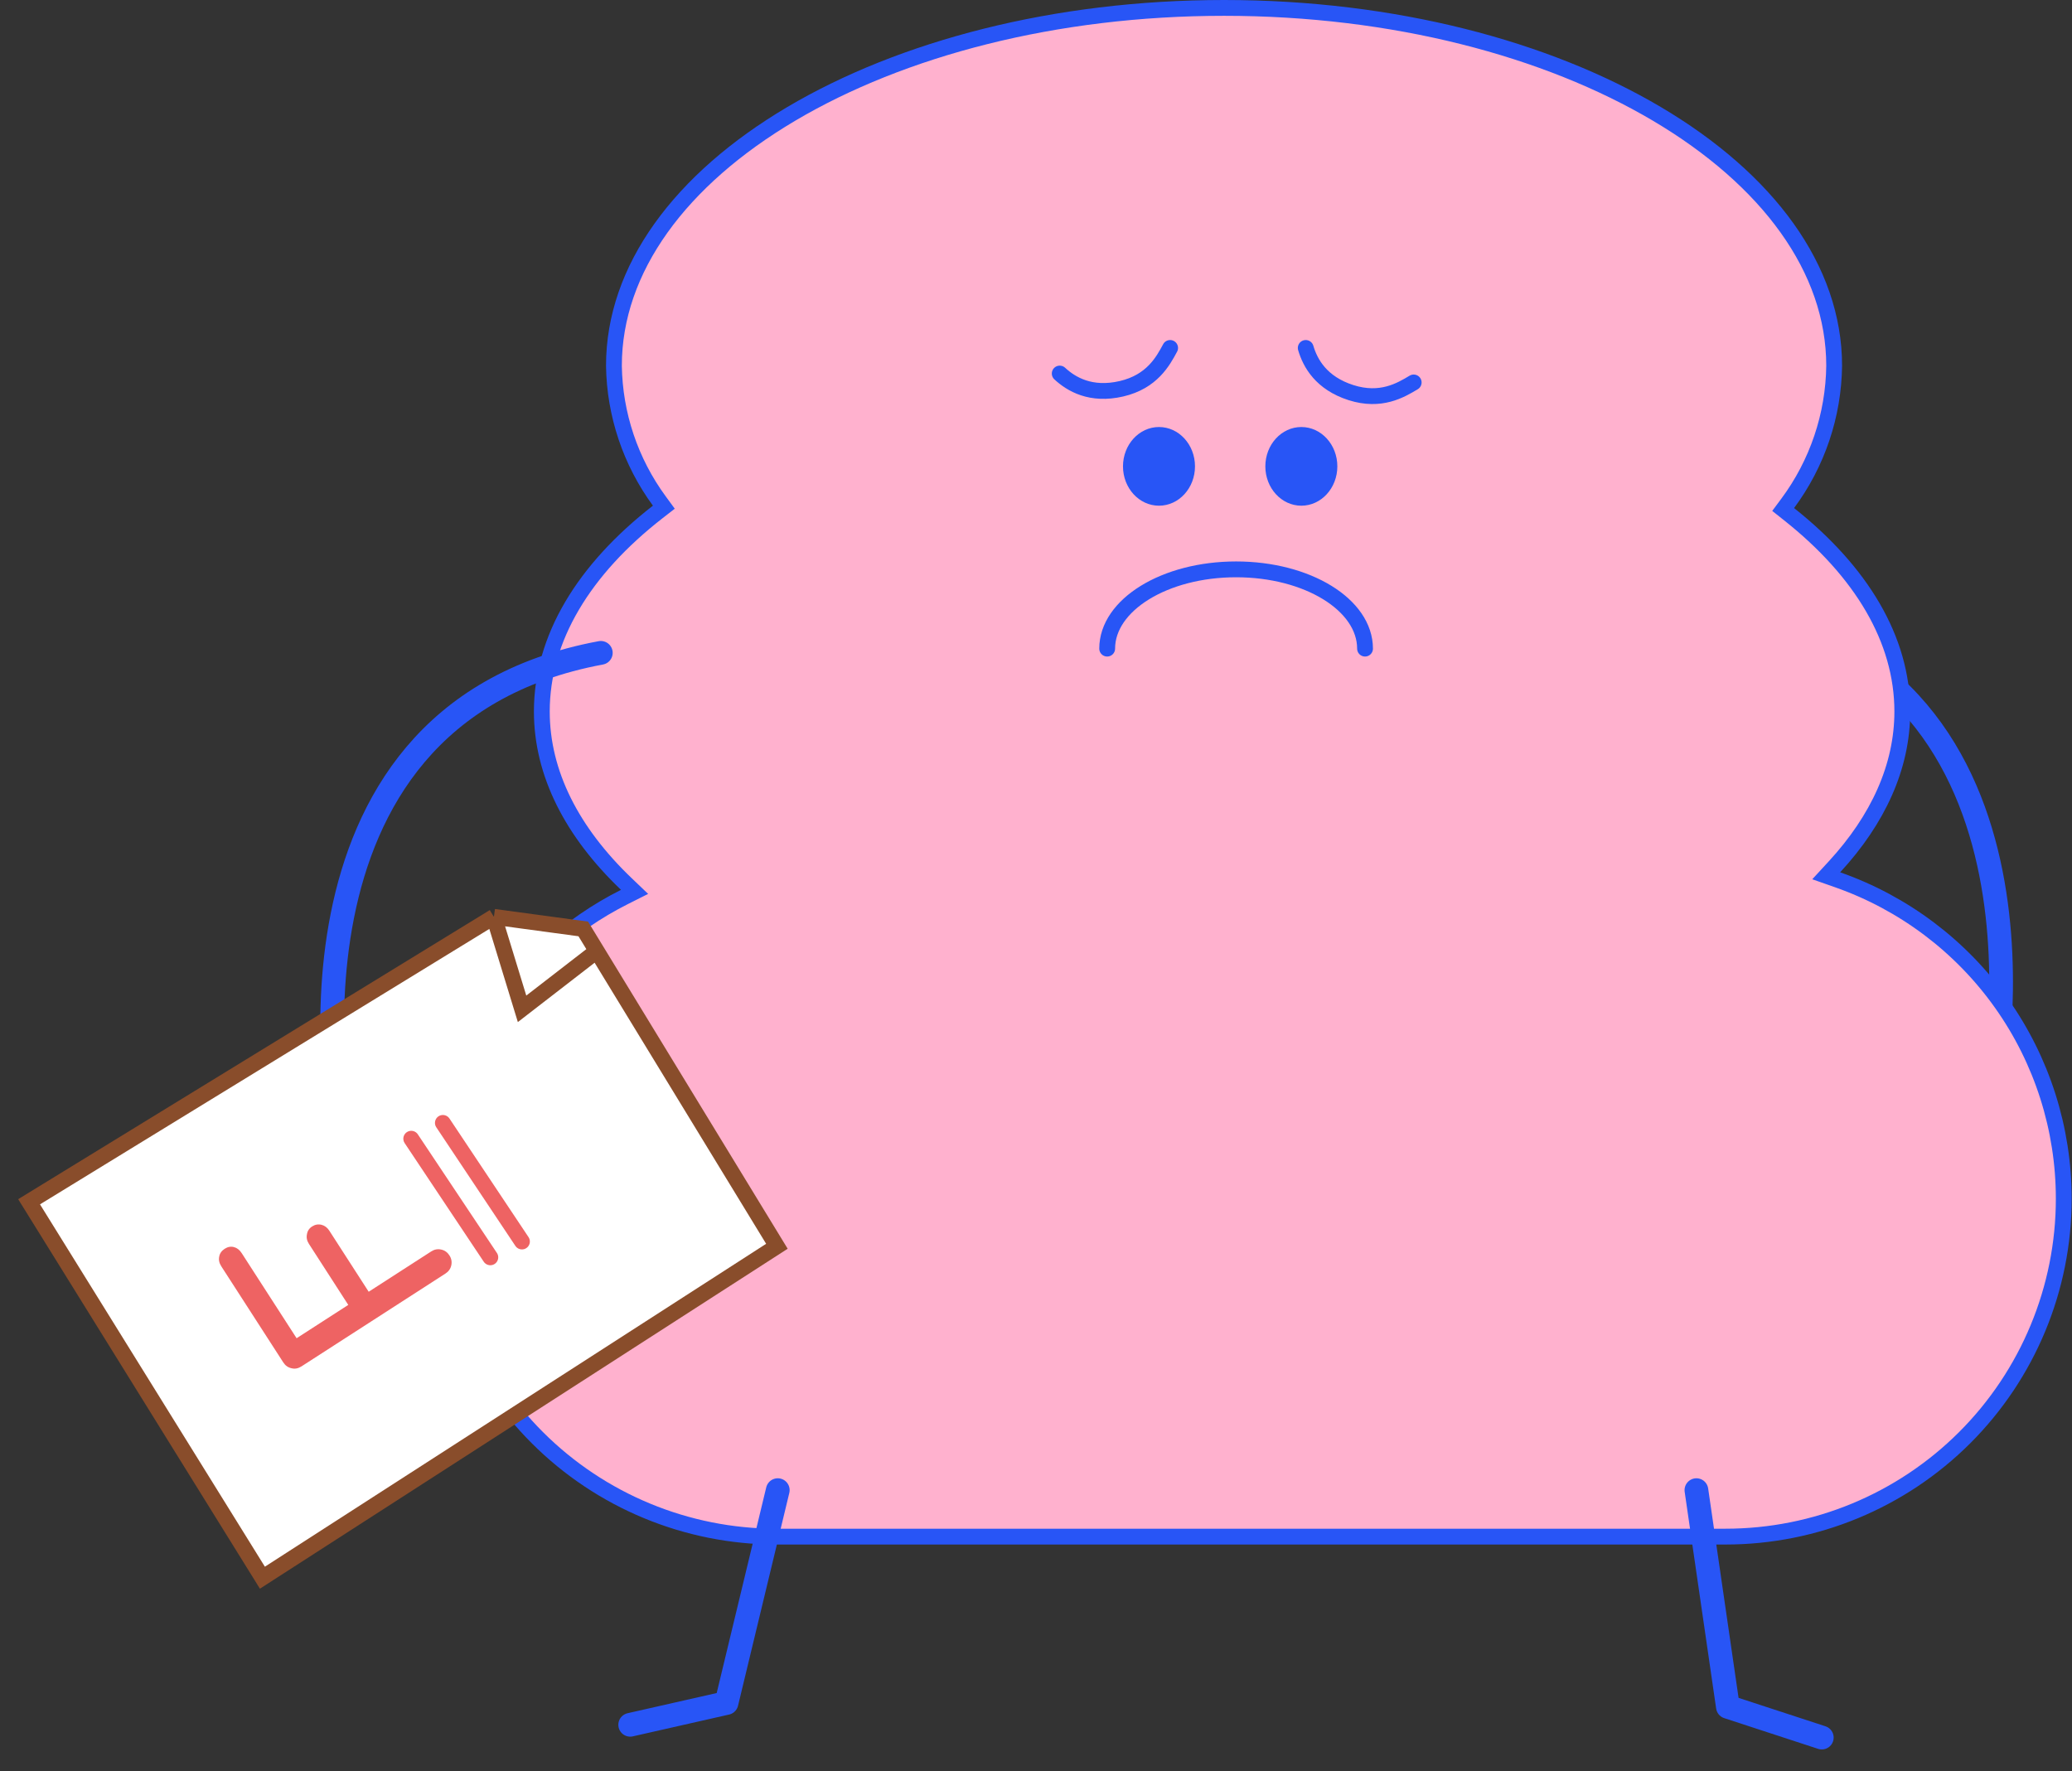 <svg width="131" height="112" viewBox="0 0 131 112" fill="none" xmlns="http://www.w3.org/2000/svg">
<rect x="0" y="0" width="131" height="112" fill="#333333" stroke="none"/>
<path d="M125.96 68.811C125.96 68.811 131.208 42.615 109.531 38.587" stroke="#2855F6" stroke-width="1.5" stroke-linecap="round" stroke-linejoin="round"/>
<path d="M115.976 54.816L115.461 55.375L116.178 55.627C120.359 57.094 123.98 59.822 126.542 63.435C129.104 67.047 130.479 71.366 130.479 75.793C130.479 81.46 128.226 86.894 124.216 90.901C120.206 94.908 114.767 97.159 109.095 97.159H49.093C43.422 97.159 37.983 94.908 33.973 90.901C29.963 86.894 27.71 81.46 27.71 75.793C27.71 71.835 28.811 67.954 30.891 64.584C32.97 61.215 35.946 58.489 39.486 56.711L40.12 56.392L39.607 55.902C36.169 52.62 34.256 48.902 34.256 44.986C34.256 40.362 36.902 36.013 41.588 32.367L41.971 32.069L41.684 31.677C39.863 29.194 38.86 26.206 38.815 23.128C38.816 16.99 43.025 11.344 50.017 7.206C56.999 3.073 66.678 0.5 77.392 0.5C88.106 0.5 97.783 3.073 104.764 7.206C111.755 11.344 115.962 16.991 115.963 23.129C115.924 26.264 114.896 29.307 113.027 31.825L112.738 32.214L113.117 32.515C117.68 36.136 120.271 40.429 120.271 44.986C120.271 48.477 118.742 51.814 115.976 54.816Z" fill="#FFB1CE" stroke="#2855F6"/>
<path d="M21.557 71.504C21.557 71.504 16.315 45.308 37.986 41.279" stroke="#2855F6" stroke-width="1.5" stroke-linecap="round" stroke-linejoin="round"/>
<path d="M49.174 94.22L45.932 107.678L39.844 109.057" stroke="#2855F6" stroke-width="1.5" stroke-linecap="round" stroke-linejoin="round"/>
<path d="M107.254 94.22L109.244 107.923L115.181 109.865" stroke="#2855F6" stroke-width="1.5" stroke-linecap="round" stroke-linejoin="round"/>
<path d="M73.276 31.975C74.533 31.975 75.552 30.861 75.552 29.487C75.552 28.114 74.533 27 73.276 27C72.019 27 71 28.114 71 29.487C71 30.861 72.019 31.975 73.276 31.975Z" fill="#2855F6"/>
<path d="M82.276 31.975C83.533 31.975 84.552 30.861 84.552 29.487C84.552 28.114 83.533 27 82.276 27C81.019 27 80 28.114 80 29.487C80 30.861 81.019 31.975 82.276 31.975Z" fill="#2855F6"/>
<path d="M16.59 99.756L1.839 75.987L31.227 57.971L36.876 58.735L37.73 60.135L49.119 78.801L16.59 99.756Z" fill="white"/>
<path d="M31.227 57.971L36.876 58.735L37.73 60.135M31.227 57.971L1.839 75.987L16.59 99.756L49.119 78.801L37.73 60.135M31.227 57.971L33.007 63.787L37.73 60.135" stroke="#894D2B"/>
<path d="M28.413 79.375C28.541 79.572 28.58 79.781 28.533 80.003C28.485 80.224 28.362 80.398 28.165 80.525L19.062 86.395C18.855 86.528 18.646 86.568 18.434 86.514C18.213 86.467 18.039 86.344 17.912 86.147L13.992 80.069C13.859 79.863 13.815 79.656 13.86 79.45C13.895 79.249 14.012 79.085 14.209 78.958C14.397 78.837 14.59 78.801 14.788 78.852C14.985 78.902 15.15 79.03 15.283 79.237L18.752 84.615L22.019 82.508L19.531 78.649C19.404 78.452 19.362 78.25 19.407 78.043C19.437 77.834 19.546 77.668 19.734 77.547C19.922 77.426 20.122 77.392 20.335 77.445C20.532 77.496 20.694 77.619 20.822 77.817L23.31 81.676L27.263 79.127C27.461 78.999 27.67 78.96 27.891 79.008C28.112 79.055 28.286 79.178 28.413 79.375Z" fill="#EE6363"/>
<path d="M26 72L31 79.5" stroke="#EE6363" stroke-linecap="round"/>
<path d="M28 71L33 78.5" stroke="#EE6363" stroke-linecap="round"/>
<path d="M67 23.619C67.735 24.3 68.974 25.029 70.901 24.582C72.828 24.134 73.525 22.848 73.98 22" stroke="#2855F6" stroke-linecap="round"/>
<path d="M82.554 22C82.837 22.961 83.528 24.221 85.412 24.824C87.297 25.426 88.554 24.678 89.379 24.182" stroke="#2855F6" stroke-linecap="round"/>
<path d="M70 41.012C70 38.249 73.637 36 78.152 36C82.666 36 86.303 38.243 86.303 41.012" stroke="#2855F6" stroke-linecap="round" stroke-linejoin="round"/>
</svg>
